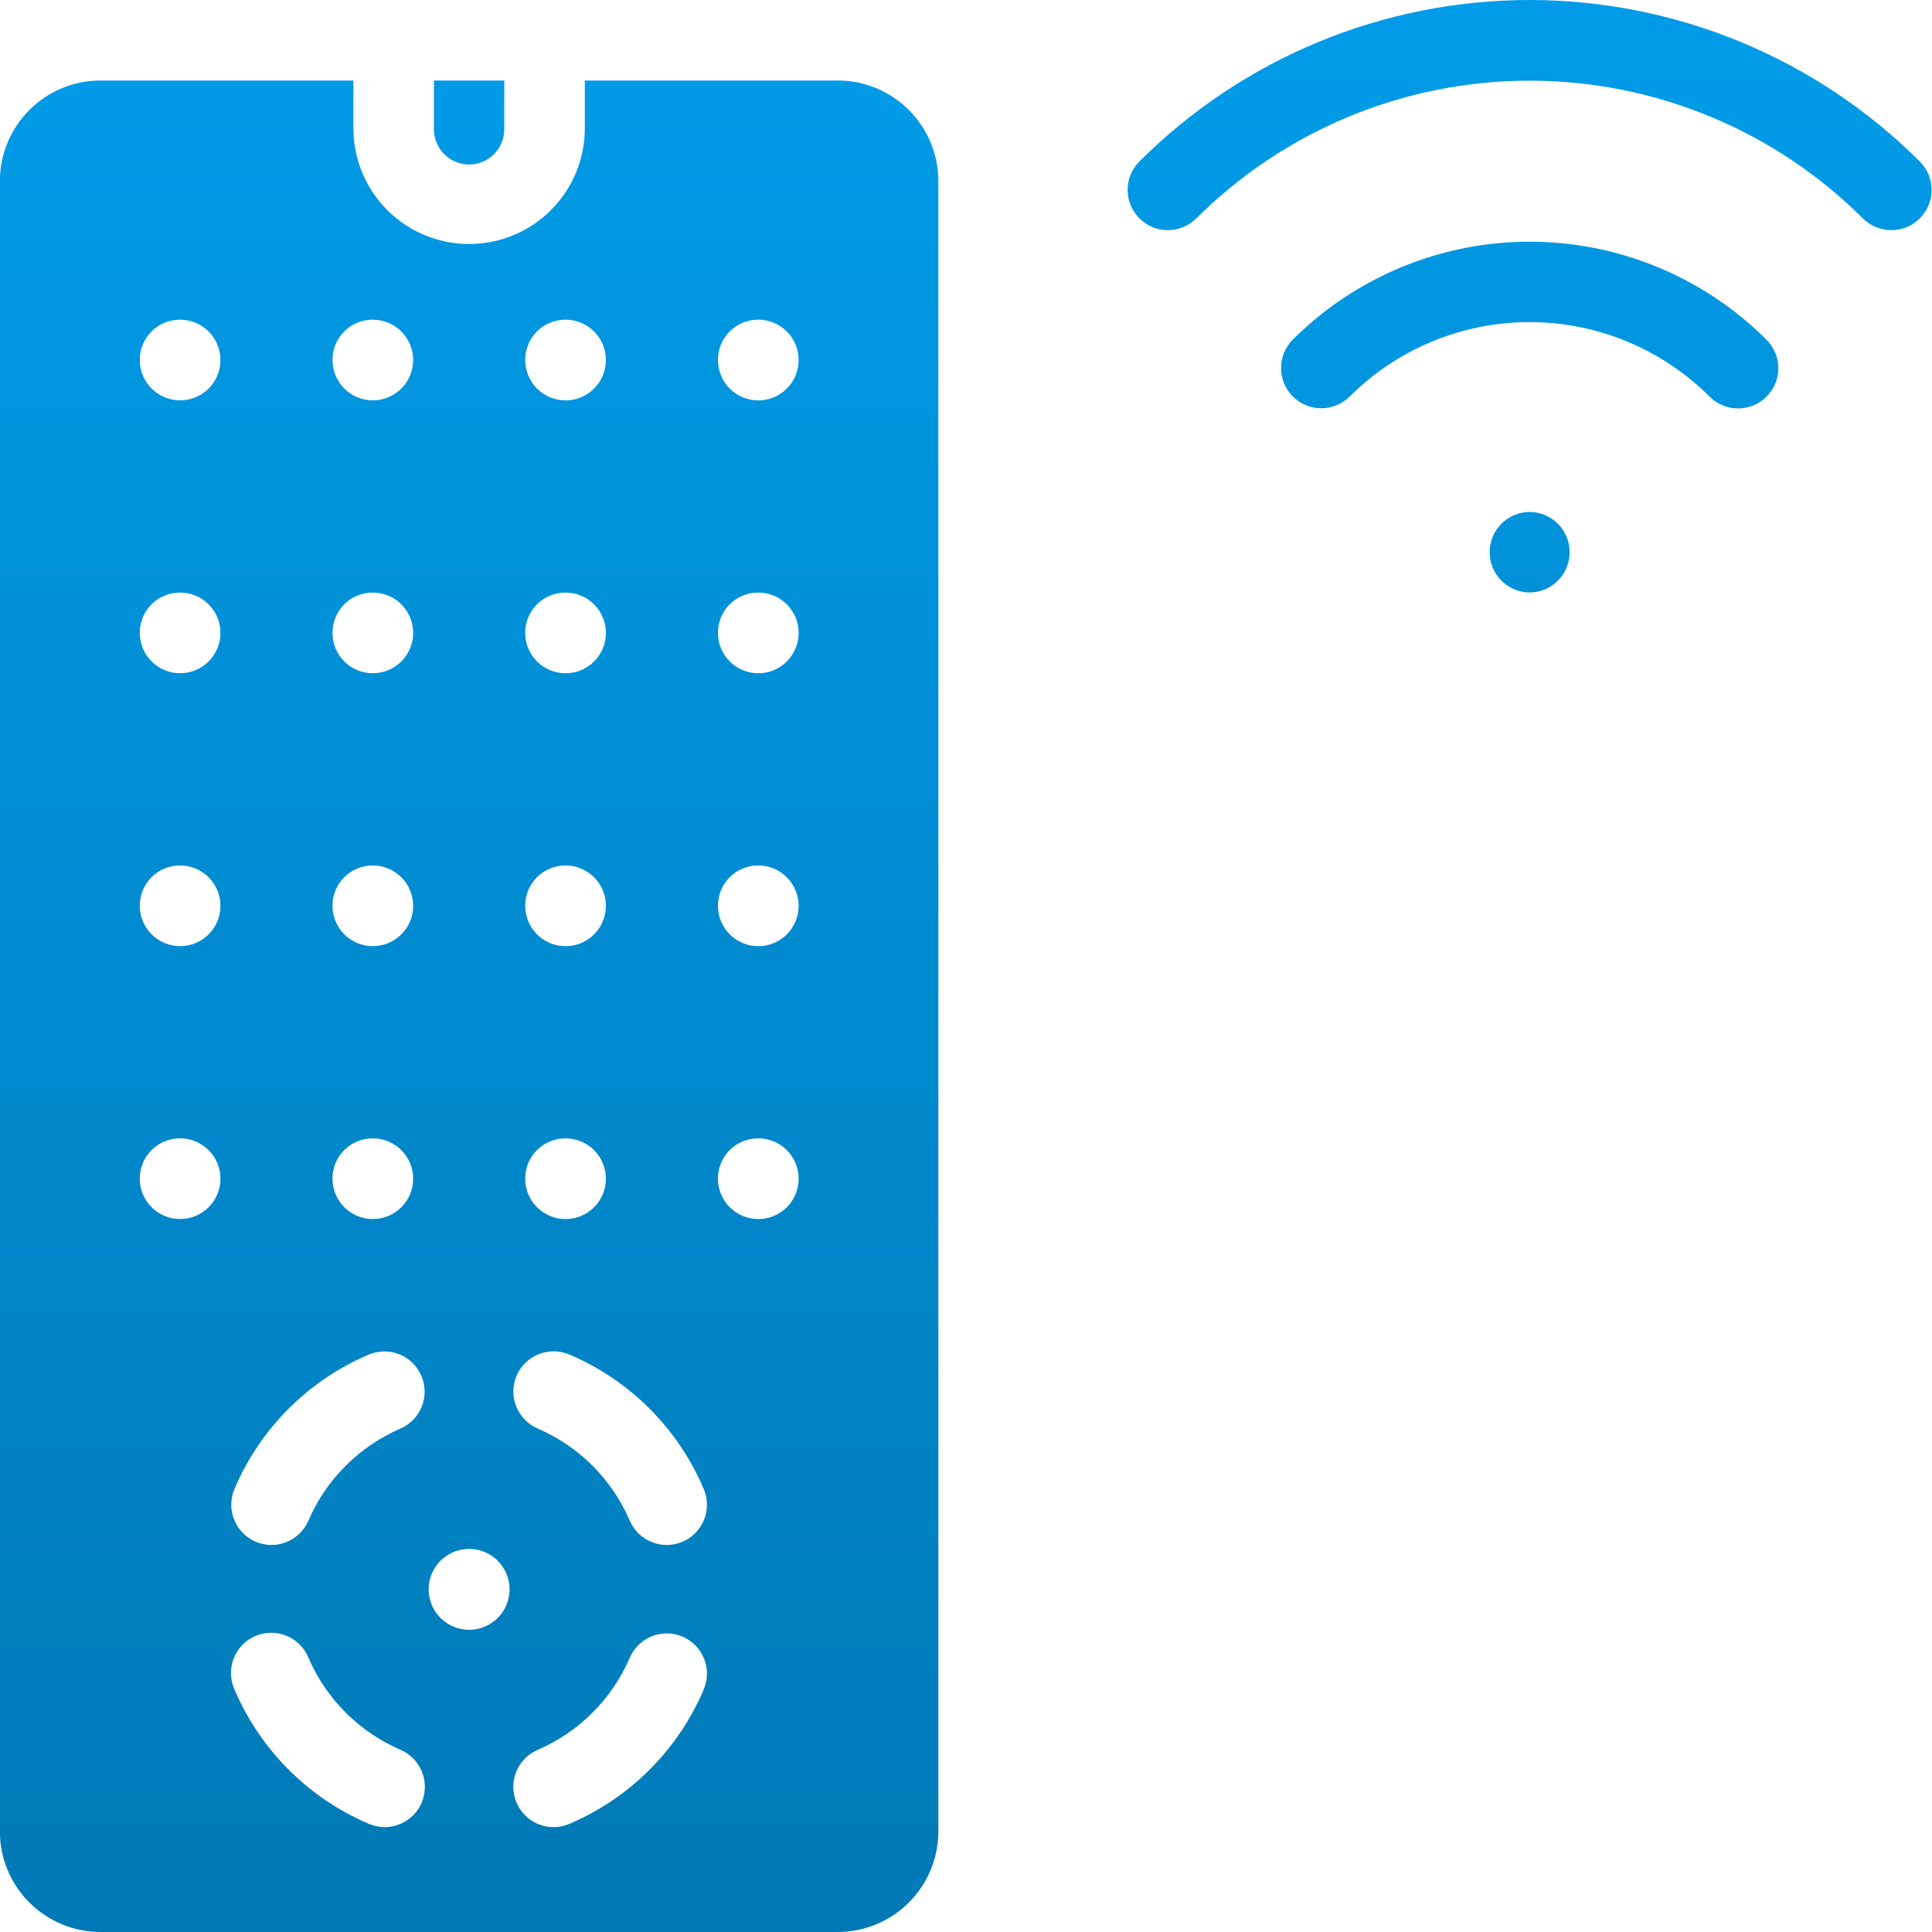 <svg xmlns="http://www.w3.org/2000/svg" xmlns:xlink="http://www.w3.org/1999/xlink" width="500" zoomAndPan="magnify" viewBox="0 0 375 375" height="500" preserveAspectRatio="xMidYMid meet" version="1.0"><defs><clipPath id="4f9763ec0d"><path d="M 296.926 115 C 297.438 114.996 297.941 114.941 298.441 114.836 C 298.941 114.734 299.426 114.582 299.895 114.383 C 300.367 114.184 300.812 113.941 301.234 113.656 C 301.656 113.371 302.047 113.047 302.406 112.684 C 302.766 112.32 303.086 111.926 303.367 111.504 C 303.648 111.078 303.887 110.629 304.082 110.156 C 304.273 109.684 304.422 109.199 304.52 108.699 C 304.621 108.199 304.668 107.691 304.668 107.184 C 304.668 106.672 304.621 106.168 304.52 105.668 C 304.422 105.168 304.273 104.68 304.082 104.211 C 303.887 103.738 303.648 103.289 303.367 102.863 C 303.086 102.438 302.766 102.043 302.406 101.684 C 302.047 101.32 301.656 100.996 301.234 100.711 C 300.812 100.422 300.367 100.18 299.895 99.984 C 299.426 99.785 298.941 99.633 298.441 99.527 C 297.941 99.426 297.438 99.371 296.926 99.367 L 296.855 99.367 C 296.344 99.371 295.84 99.43 295.34 99.535 C 294.84 99.641 294.355 99.793 293.887 99.992 C 293.418 100.195 292.973 100.438 292.551 100.727 C 292.129 101.016 291.738 101.34 291.379 101.703 C 291.023 102.07 290.703 102.465 290.422 102.891 C 290.145 103.316 289.906 103.766 289.715 104.242 C 289.523 104.715 289.379 105.199 289.281 105.703 C 289.184 106.203 289.137 106.707 289.141 107.219 C 289.145 107.73 289.195 108.234 289.297 108.734 C 289.398 109.234 289.547 109.723 289.742 110.191 C 289.941 110.664 290.18 111.109 290.465 111.535 C 290.75 111.961 291.07 112.352 291.434 112.711 C 291.793 113.074 292.188 113.395 292.609 113.68 C 293.035 113.965 293.48 114.203 293.953 114.398 C 294.426 114.598 294.91 114.746 295.41 114.844 C 295.91 114.945 296.418 114.996 296.926 115 Z M 342.855 65.918 C 343.223 66.281 343.547 66.676 343.836 67.102 C 344.125 67.527 344.367 67.98 344.566 68.453 C 344.762 68.93 344.914 69.418 345.016 69.922 C 345.117 70.426 345.168 70.934 345.168 71.449 C 345.172 71.965 345.121 72.473 345.02 72.98 C 344.922 73.484 344.773 73.973 344.578 74.449 C 344.379 74.926 344.141 75.375 343.852 75.805 C 343.566 76.23 343.242 76.629 342.879 76.992 C 342.516 77.355 342.117 77.68 341.691 77.965 C 341.262 78.25 340.812 78.492 340.336 78.688 C 339.859 78.883 339.371 79.031 338.863 79.129 C 338.359 79.227 337.852 79.277 337.336 79.277 C 336.82 79.273 336.312 79.223 335.809 79.121 C 335.305 79.02 334.812 78.867 334.34 78.668 C 333.867 78.469 333.414 78.227 332.988 77.938 C 332.562 77.652 332.168 77.324 331.805 76.957 C 330.66 75.816 329.465 74.734 328.215 73.711 C 326.961 72.684 325.664 71.723 324.32 70.828 C 322.977 69.93 321.59 69.102 320.164 68.34 C 318.738 67.578 317.277 66.891 315.785 66.273 C 314.289 65.656 312.77 65.113 311.223 64.645 C 309.676 64.176 308.109 63.781 306.523 63.469 C 304.938 63.152 303.34 62.918 301.73 62.758 C 300.121 62.602 298.512 62.52 296.895 62.52 C 295.277 62.52 293.664 62.602 292.055 62.758 C 290.445 62.918 288.848 63.152 287.266 63.469 C 285.68 63.781 284.113 64.176 282.566 64.645 C 281.02 65.113 279.496 65.656 278.004 66.273 C 276.508 66.891 275.051 67.578 273.625 68.34 C 272.195 69.102 270.812 69.93 269.465 70.828 C 268.121 71.723 266.824 72.684 265.574 73.711 C 264.324 74.734 263.125 75.816 261.98 76.957 C 261.617 77.32 261.223 77.645 260.797 77.93 C 260.371 78.215 259.922 78.453 259.449 78.648 C 258.973 78.844 258.484 78.992 257.984 79.094 C 257.48 79.191 256.973 79.242 256.461 79.242 C 255.949 79.242 255.441 79.191 254.938 79.094 C 254.434 78.992 253.945 78.844 253.473 78.648 C 253 78.453 252.551 78.211 252.125 77.93 C 251.699 77.645 251.305 77.32 250.941 76.957 C 250.578 76.594 250.254 76.203 249.969 75.777 C 249.684 75.352 249.445 74.898 249.246 74.426 C 249.051 73.953 248.902 73.465 248.801 72.965 C 248.699 72.461 248.652 71.953 248.648 71.441 C 248.648 70.93 248.699 70.422 248.797 69.918 C 248.898 69.414 249.043 68.926 249.238 68.453 C 249.434 67.98 249.676 67.527 249.961 67.102 C 250.242 66.676 250.566 66.281 250.926 65.918 C 251.68 65.168 252.453 64.434 253.242 63.723 C 254.027 63.008 254.836 62.316 255.656 61.641 C 256.48 60.969 257.32 60.312 258.176 59.68 C 259.027 59.051 259.898 58.438 260.785 57.848 C 261.668 57.258 262.566 56.691 263.48 56.145 C 264.391 55.598 265.316 55.074 266.258 54.574 C 267.195 54.074 268.145 53.598 269.105 53.141 C 270.066 52.688 271.039 52.258 272.023 51.852 C 273.004 51.445 273.996 51.062 275 50.707 C 276 50.348 277.012 50.016 278.027 49.707 C 279.047 49.398 280.07 49.117 281.102 48.859 C 282.133 48.598 283.172 48.367 284.215 48.16 C 285.258 47.953 286.305 47.77 287.355 47.617 C 288.41 47.461 289.465 47.328 290.523 47.227 C 291.582 47.121 292.641 47.043 293.703 46.992 C 294.766 46.938 295.828 46.914 296.891 46.914 C 297.953 46.914 299.016 46.938 300.078 46.992 C 301.141 47.043 302.203 47.121 303.262 47.227 C 304.32 47.328 305.375 47.461 306.426 47.617 C 307.477 47.77 308.523 47.953 309.57 48.16 C 310.613 48.367 311.648 48.598 312.68 48.859 C 313.711 49.117 314.738 49.398 315.754 49.707 C 316.773 50.016 317.781 50.348 318.785 50.707 C 319.785 51.062 320.777 51.445 321.762 51.852 C 322.742 52.258 323.715 52.688 324.676 53.141 C 325.637 53.598 326.59 54.074 327.527 54.574 C 328.465 55.074 329.391 55.598 330.305 56.145 C 331.215 56.691 332.113 57.258 333 57.848 C 333.883 58.438 334.754 59.051 335.609 59.68 C 336.465 60.312 337.301 60.969 338.125 61.641 C 338.949 62.316 339.754 63.008 340.543 63.723 C 341.332 64.434 342.102 65.168 342.855 65.918 Z M 372.68 31.395 C 371.441 30.156 370.172 28.945 368.871 27.77 C 367.57 26.59 366.242 25.445 364.887 24.332 C 363.531 23.219 362.148 22.141 360.738 21.094 C 359.332 20.051 357.898 19.039 356.438 18.066 C 354.98 17.09 353.5 16.152 351.992 15.25 C 350.488 14.348 348.965 13.484 347.418 12.656 C 345.871 11.832 344.305 11.043 342.719 10.293 C 341.133 9.543 339.527 8.832 337.906 8.16 C 336.289 7.488 334.652 6.859 333 6.266 C 331.348 5.676 329.684 5.125 328.004 4.617 C 326.324 4.109 324.637 3.641 322.934 3.215 C 321.234 2.789 319.523 2.402 317.801 2.062 C 316.082 1.719 314.352 1.418 312.617 1.16 C 310.883 0.906 309.141 0.691 307.398 0.52 C 305.652 0.348 303.902 0.215 302.148 0.129 C 300.398 0.043 298.645 0 296.891 0 C 295.137 0 293.383 0.043 291.633 0.129 C 289.879 0.215 288.129 0.348 286.387 0.52 C 284.641 0.691 282.898 0.906 281.164 1.16 C 279.43 1.418 277.699 1.719 275.98 2.062 C 274.262 2.402 272.551 2.789 270.848 3.215 C 269.145 3.641 267.457 4.109 265.777 4.617 C 264.098 5.125 262.434 5.676 260.781 6.266 C 259.129 6.859 257.496 7.488 255.875 8.16 C 254.254 8.832 252.648 9.543 251.062 10.293 C 249.48 11.043 247.914 11.832 246.363 12.656 C 244.816 13.484 243.293 14.348 241.789 15.25 C 240.285 16.152 238.801 17.09 237.344 18.066 C 235.887 19.039 234.449 20.051 233.043 21.094 C 231.633 22.141 230.25 23.219 228.895 24.332 C 227.539 25.445 226.211 26.59 224.91 27.77 C 223.613 28.945 222.34 30.156 221.102 31.395 C 220.746 31.758 220.426 32.156 220.148 32.582 C 219.867 33.008 219.633 33.457 219.441 33.93 C 219.25 34.402 219.105 34.887 219.012 35.387 C 218.914 35.887 218.867 36.395 218.871 36.902 C 218.875 37.414 218.926 37.918 219.027 38.418 C 219.129 38.914 219.277 39.402 219.473 39.871 C 219.668 40.34 219.91 40.789 220.195 41.211 C 220.477 41.637 220.801 42.027 221.16 42.387 C 221.52 42.746 221.91 43.07 222.336 43.352 C 222.758 43.637 223.207 43.875 223.676 44.074 C 224.145 44.27 224.633 44.418 225.129 44.52 C 225.629 44.621 226.133 44.672 226.645 44.676 C 227.152 44.676 227.66 44.633 228.16 44.535 C 228.66 44.438 229.145 44.293 229.617 44.102 C 230.09 43.914 230.539 43.676 230.965 43.398 C 231.391 43.117 231.789 42.801 232.152 42.445 C 233.211 41.387 234.297 40.352 235.406 39.348 C 236.52 38.344 237.652 37.367 238.812 36.414 C 239.973 35.465 241.152 34.547 242.355 33.652 C 243.559 32.762 244.785 31.902 246.031 31.07 C 247.277 30.238 248.543 29.438 249.828 28.668 C 251.113 27.898 252.418 27.16 253.738 26.453 C 255.062 25.75 256.398 25.074 257.754 24.438 C 259.109 23.797 260.48 23.191 261.863 22.617 C 263.246 22.043 264.645 21.504 266.055 21 C 267.465 20.496 268.891 20.027 270.324 19.594 C 271.758 19.16 273.199 18.762 274.652 18.395 C 276.105 18.031 277.566 17.703 279.039 17.414 C 280.508 17.121 281.984 16.863 283.465 16.645 C 284.945 16.426 286.434 16.242 287.926 16.098 C 289.414 15.949 290.91 15.84 292.406 15.766 C 293.902 15.691 295.398 15.656 296.898 15.656 C 298.395 15.656 299.895 15.691 301.391 15.766 C 302.887 15.84 304.379 15.949 305.871 16.098 C 307.363 16.242 308.848 16.426 310.328 16.645 C 311.812 16.863 313.289 17.121 314.758 17.414 C 316.227 17.703 317.688 18.031 319.141 18.395 C 320.594 18.762 322.039 19.16 323.473 19.594 C 324.906 20.027 326.328 20.496 327.738 21 C 329.148 21.504 330.547 22.043 331.934 22.617 C 333.316 23.191 334.688 23.797 336.039 24.438 C 337.395 25.074 338.734 25.75 340.055 26.453 C 341.375 27.16 342.68 27.898 343.965 28.668 C 345.25 29.438 346.516 30.238 347.762 31.07 C 349.008 31.902 350.234 32.762 351.438 33.652 C 352.641 34.547 353.824 35.465 354.984 36.414 C 356.141 37.367 357.277 38.344 358.387 39.348 C 359.496 40.352 360.582 41.387 361.645 42.445 C 362.008 42.801 362.402 43.117 362.828 43.398 C 363.254 43.68 363.703 43.914 364.176 44.105 C 364.648 44.297 365.137 44.441 365.637 44.535 C 366.137 44.633 366.641 44.68 367.152 44.676 C 367.66 44.676 368.168 44.621 368.668 44.52 C 369.164 44.418 369.652 44.27 370.121 44.074 C 370.59 43.879 371.039 43.637 371.461 43.355 C 371.887 43.07 372.277 42.746 372.637 42.387 C 372.996 42.027 373.32 41.633 373.602 41.211 C 373.887 40.785 374.125 40.34 374.32 39.867 C 374.52 39.398 374.668 38.914 374.766 38.414 C 374.867 37.914 374.918 37.41 374.922 36.898 C 374.926 36.391 374.875 35.883 374.781 35.383 C 374.684 34.883 374.539 34.398 374.348 33.926 C 374.156 33.453 373.918 33.004 373.641 32.578 C 373.359 32.152 373.039 31.758 372.684 31.395 Z M 84.223 15.625 L 84.223 25.031 C 84.219 25.48 84.258 25.93 84.344 26.371 C 84.426 26.816 84.555 27.246 84.723 27.664 C 84.895 28.082 85.102 28.48 85.352 28.859 C 85.598 29.234 85.883 29.582 86.199 29.906 C 86.516 30.227 86.863 30.512 87.238 30.766 C 87.609 31.016 88.008 31.23 88.422 31.402 C 88.84 31.578 89.27 31.707 89.711 31.797 C 90.152 31.887 90.602 31.93 91.051 31.93 C 91.504 31.93 91.949 31.887 92.395 31.797 C 92.836 31.707 93.266 31.578 93.68 31.402 C 94.098 31.23 94.492 31.016 94.867 30.766 C 95.242 30.512 95.59 30.227 95.906 29.906 C 96.223 29.582 96.504 29.234 96.754 28.859 C 97.004 28.48 97.211 28.082 97.379 27.664 C 97.551 27.246 97.676 26.816 97.762 26.371 C 97.844 25.93 97.887 25.48 97.879 25.031 L 97.879 15.625 Z M -0.027 35.156 C -0.027 34.516 0.004 33.879 0.07 33.242 C 0.133 32.605 0.227 31.973 0.352 31.348 C 0.477 30.719 0.629 30.102 0.816 29.488 C 1.004 28.875 1.219 28.273 1.461 27.684 C 1.707 27.094 1.98 26.516 2.281 25.953 C 2.582 25.387 2.91 24.84 3.266 24.309 C 3.621 23.777 4.004 23.262 4.41 22.77 C 4.812 22.273 5.242 21.801 5.695 21.348 C 6.148 20.898 6.621 20.469 7.113 20.062 C 7.609 19.656 8.121 19.277 8.652 18.922 C 9.184 18.566 9.734 18.234 10.297 17.934 C 10.859 17.633 11.438 17.359 12.027 17.113 C 12.621 16.871 13.223 16.652 13.832 16.469 C 14.445 16.281 15.062 16.125 15.691 16 C 16.32 15.875 16.949 15.781 17.586 15.719 C 18.223 15.656 18.859 15.625 19.5 15.625 L 68.598 15.625 L 68.598 25.031 C 68.602 25.762 68.641 26.496 68.715 27.223 C 68.793 27.953 68.902 28.676 69.051 29.395 C 69.195 30.113 69.379 30.82 69.594 31.523 C 69.809 32.223 70.059 32.91 70.344 33.586 C 70.625 34.262 70.941 34.922 71.289 35.566 C 71.637 36.211 72.016 36.84 72.426 37.445 C 72.836 38.055 73.273 38.641 73.738 39.207 C 74.207 39.77 74.699 40.312 75.219 40.828 C 75.738 41.344 76.281 41.836 76.852 42.301 C 77.418 42.762 78.008 43.195 78.617 43.602 C 79.227 44.008 79.855 44.383 80.504 44.727 C 81.148 45.074 81.812 45.383 82.488 45.664 C 83.168 45.945 83.855 46.188 84.559 46.402 C 85.262 46.613 85.969 46.789 86.688 46.934 C 87.406 47.074 88.133 47.184 88.863 47.254 C 89.59 47.324 90.32 47.363 91.055 47.363 C 91.789 47.363 92.52 47.324 93.25 47.254 C 93.977 47.184 94.703 47.074 95.422 46.934 C 96.141 46.789 96.852 46.613 97.551 46.402 C 98.254 46.188 98.941 45.945 99.621 45.664 C 100.297 45.383 100.961 45.074 101.605 44.727 C 102.254 44.383 102.883 44.008 103.492 43.602 C 104.102 43.195 104.691 42.762 105.262 42.301 C 105.828 41.836 106.371 41.344 106.891 40.828 C 107.41 40.312 107.902 39.77 108.371 39.207 C 108.836 38.641 109.277 38.055 109.684 37.445 C 110.094 36.84 110.473 36.211 110.82 35.566 C 111.168 34.922 111.484 34.262 111.77 33.586 C 112.051 32.91 112.301 32.223 112.516 31.523 C 112.734 30.82 112.914 30.113 113.062 29.395 C 113.207 28.676 113.32 27.953 113.395 27.223 C 113.469 26.496 113.512 25.762 113.516 25.031 L 113.516 15.625 L 162.609 15.625 C 163.25 15.625 163.887 15.656 164.523 15.719 C 165.16 15.785 165.789 15.879 166.418 16.004 C 167.043 16.129 167.664 16.285 168.277 16.473 C 168.887 16.656 169.488 16.871 170.078 17.117 C 170.668 17.363 171.246 17.637 171.809 17.938 C 172.375 18.238 172.922 18.57 173.453 18.926 C 173.984 19.281 174.496 19.66 174.992 20.066 C 175.484 20.473 175.957 20.902 176.41 21.352 C 176.863 21.805 177.293 22.277 177.699 22.773 C 178.102 23.266 178.484 23.781 178.84 24.312 C 179.195 24.844 179.523 25.391 179.824 25.953 C 180.125 26.52 180.398 27.094 180.645 27.688 C 180.891 28.277 181.105 28.879 181.289 29.488 C 181.477 30.102 181.633 30.723 181.758 31.348 C 181.883 31.977 181.977 32.605 182.039 33.242 C 182.105 33.879 182.137 34.516 182.137 35.156 L 182.137 355.473 C 182.137 356.109 182.105 356.75 182.039 357.383 C 181.977 358.02 181.883 358.652 181.758 359.281 C 181.633 359.906 181.477 360.527 181.289 361.137 C 181.105 361.75 180.891 362.352 180.645 362.941 C 180.398 363.531 180.125 364.109 179.824 364.672 C 179.523 365.234 179.195 365.785 178.84 366.316 C 178.484 366.848 178.102 367.359 177.695 367.855 C 177.293 368.348 176.863 368.82 176.41 369.273 C 175.957 369.727 175.484 370.152 174.992 370.559 C 174.496 370.965 173.984 371.348 173.453 371.703 C 172.922 372.059 172.375 372.387 171.809 372.688 C 171.246 372.988 170.668 373.262 170.078 373.508 C 169.488 373.754 168.887 373.969 168.273 374.152 C 167.664 374.34 167.043 374.496 166.418 374.621 C 165.789 374.746 165.16 374.84 164.523 374.902 C 163.887 374.969 163.25 375 162.609 375 L 19.5 375 C 18.859 375 18.223 374.969 17.586 374.906 C 16.949 374.84 16.32 374.746 15.691 374.621 C 15.066 374.496 14.445 374.344 13.832 374.156 C 13.223 373.969 12.621 373.754 12.031 373.508 C 11.438 373.266 10.863 372.992 10.297 372.691 C 9.734 372.387 9.188 372.059 8.656 371.703 C 8.125 371.348 7.609 370.969 7.117 370.562 C 6.621 370.156 6.148 369.727 5.695 369.277 C 5.246 368.824 4.816 368.352 4.41 367.855 C 4.004 367.363 3.625 366.848 3.27 366.316 C 2.914 365.785 2.586 365.238 2.281 364.676 C 1.98 364.109 1.707 363.531 1.465 362.941 C 1.219 362.352 1.004 361.75 0.816 361.137 C 0.633 360.527 0.477 359.906 0.352 359.281 C 0.227 358.652 0.133 358.02 0.07 357.387 C 0.004 356.75 -0.027 356.109 -0.027 355.473 Z M 27.129 69.867 C 27.129 70.379 27.18 70.891 27.277 71.395 C 27.375 71.898 27.523 72.387 27.719 72.863 C 27.918 73.34 28.156 73.789 28.441 74.219 C 28.727 74.645 29.051 75.043 29.414 75.406 C 29.777 75.77 30.172 76.094 30.598 76.383 C 31.023 76.668 31.473 76.91 31.949 77.109 C 32.422 77.305 32.914 77.453 33.418 77.555 C 33.922 77.656 34.43 77.707 34.945 77.711 C 35.457 77.711 35.969 77.66 36.473 77.562 C 36.977 77.465 37.465 77.316 37.941 77.121 C 38.414 76.926 38.867 76.684 39.297 76.398 C 39.723 76.117 40.121 75.793 40.484 75.43 C 40.848 75.066 41.176 74.672 41.461 74.246 C 41.746 73.82 41.988 73.367 42.188 72.895 C 42.387 72.418 42.535 71.93 42.637 71.426 C 42.738 70.922 42.789 70.414 42.789 69.898 C 42.793 69.387 42.742 68.875 42.645 68.371 C 42.543 67.867 42.398 67.379 42.203 66.902 C 42.008 66.426 41.766 65.977 41.48 65.547 C 41.199 65.117 40.875 64.723 40.512 64.359 C 40.148 63.992 39.754 63.668 39.328 63.383 C 38.902 63.094 38.449 62.852 37.977 62.652 C 37.504 62.457 37.012 62.305 36.508 62.203 C 36.004 62.102 35.496 62.051 34.984 62.051 L 34.906 62.051 C 34.391 62.051 33.887 62.102 33.383 62.203 C 32.883 62.301 32.395 62.449 31.922 62.648 C 31.449 62.844 31 63.086 30.574 63.371 C 30.148 63.656 29.758 63.98 29.395 64.344 C 29.035 64.707 28.711 65.102 28.43 65.527 C 28.145 65.957 27.906 66.406 27.711 66.879 C 27.52 67.355 27.371 67.84 27.273 68.344 C 27.176 68.848 27.129 69.355 27.129 69.867 Z M 64.535 69.867 C 64.535 70.379 64.582 70.891 64.684 71.395 C 64.781 71.898 64.93 72.387 65.125 72.863 C 65.32 73.34 65.562 73.789 65.848 74.219 C 66.133 74.645 66.457 75.043 66.816 75.406 C 67.18 75.77 67.574 76.094 68.004 76.383 C 68.43 76.668 68.879 76.91 69.355 77.109 C 69.828 77.305 70.316 77.453 70.82 77.555 C 71.324 77.656 71.836 77.707 72.348 77.711 C 72.863 77.711 73.371 77.66 73.875 77.562 C 74.379 77.465 74.871 77.316 75.348 77.121 C 75.82 76.926 76.273 76.684 76.699 76.398 C 77.129 76.117 77.523 75.793 77.891 75.43 C 78.254 75.066 78.578 74.672 78.867 74.246 C 79.152 73.82 79.395 73.367 79.594 72.895 C 79.789 72.418 79.941 71.93 80.043 71.426 C 80.145 70.922 80.195 70.414 80.195 69.898 C 80.195 69.387 80.148 68.875 80.051 68.371 C 79.949 67.867 79.805 67.379 79.609 66.902 C 79.414 66.426 79.172 65.977 78.887 65.547 C 78.605 65.117 78.281 64.723 77.918 64.359 C 77.555 63.992 77.16 63.668 76.734 63.383 C 76.309 63.094 75.855 62.852 75.383 62.652 C 74.91 62.457 74.418 62.305 73.914 62.203 C 73.41 62.102 72.902 62.051 72.391 62.051 L 72.305 62.051 C 71.793 62.051 71.285 62.102 70.785 62.203 C 70.281 62.305 69.797 62.453 69.324 62.648 C 68.852 62.848 68.402 63.09 67.977 63.375 C 67.551 63.66 67.16 63.984 66.801 64.348 C 66.438 64.711 66.117 65.105 65.832 65.531 C 65.551 65.957 65.312 66.406 65.117 66.883 C 64.922 67.355 64.777 67.844 64.68 68.344 C 64.582 68.848 64.531 69.355 64.535 69.867 Z M 101.941 69.867 C 101.941 70.379 101.988 70.891 102.09 71.395 C 102.188 71.898 102.336 72.391 102.531 72.867 C 102.727 73.34 102.969 73.793 103.25 74.223 C 103.535 74.648 103.859 75.047 104.223 75.41 C 104.586 75.773 104.98 76.102 105.41 76.387 C 105.836 76.672 106.285 76.914 106.762 77.113 C 107.234 77.312 107.727 77.461 108.23 77.562 C 108.734 77.664 109.242 77.715 109.758 77.715 C 110.273 77.719 110.781 77.668 111.285 77.57 C 111.789 77.469 112.281 77.32 112.758 77.125 C 113.23 76.93 113.684 76.691 114.113 76.406 C 114.539 76.121 114.938 75.797 115.301 75.434 C 115.664 75.07 115.992 74.676 116.277 74.246 C 116.566 73.82 116.809 73.371 117.004 72.895 C 117.203 72.422 117.352 71.93 117.453 71.426 C 117.555 70.922 117.605 70.414 117.605 69.898 C 117.609 69.383 117.559 68.875 117.461 68.371 C 117.359 67.867 117.215 67.375 117.016 66.898 C 116.82 66.426 116.582 65.973 116.297 65.543 C 116.012 65.117 115.688 64.719 115.324 64.355 C 114.961 63.992 114.566 63.664 114.141 63.379 C 113.711 63.09 113.262 62.848 112.785 62.652 C 112.312 62.453 111.82 62.305 111.316 62.203 C 110.812 62.102 110.305 62.051 109.789 62.051 L 109.727 62.051 C 109.215 62.051 108.707 62.102 108.203 62.199 C 107.703 62.301 107.215 62.449 106.742 62.645 C 106.266 62.844 105.816 63.082 105.391 63.367 C 104.965 63.652 104.574 63.977 104.211 64.34 C 103.848 64.703 103.527 65.098 103.242 65.527 C 102.961 65.953 102.719 66.402 102.527 66.879 C 102.332 67.352 102.184 67.84 102.086 68.344 C 101.988 68.848 101.941 69.355 101.941 69.867 Z M 139.352 69.867 C 139.352 70.379 139.398 70.891 139.5 71.395 C 139.598 71.898 139.746 72.391 139.941 72.863 C 140.137 73.34 140.379 73.793 140.664 74.219 C 140.945 74.648 141.27 75.047 141.633 75.41 C 141.996 75.773 142.391 76.098 142.82 76.387 C 143.246 76.672 143.695 76.914 144.172 77.113 C 144.645 77.312 145.137 77.461 145.641 77.562 C 146.145 77.664 146.652 77.715 147.168 77.715 C 147.68 77.719 148.191 77.668 148.695 77.57 C 149.199 77.469 149.691 77.32 150.164 77.125 C 150.641 76.93 151.094 76.691 151.52 76.406 C 151.949 76.121 152.348 75.797 152.711 75.434 C 153.074 75.07 153.402 74.676 153.688 74.25 C 153.973 73.824 154.215 73.371 154.414 72.898 C 154.613 72.422 154.762 71.934 154.863 71.43 C 154.965 70.926 155.016 70.414 155.02 69.902 C 155.02 69.387 154.969 68.879 154.871 68.375 C 154.773 67.867 154.625 67.379 154.43 66.902 C 154.234 66.426 153.992 65.977 153.707 65.547 C 153.426 65.117 153.102 64.723 152.738 64.359 C 152.375 63.992 151.98 63.668 151.555 63.379 C 151.125 63.094 150.676 62.852 150.199 62.652 C 149.727 62.457 149.238 62.305 148.734 62.203 C 148.23 62.102 147.719 62.051 147.207 62.051 L 147.121 62.051 C 146.609 62.051 146.102 62.102 145.602 62.203 C 145.098 62.305 144.613 62.453 144.141 62.648 C 143.668 62.848 143.219 63.09 142.793 63.375 C 142.371 63.66 141.977 63.984 141.617 64.348 C 141.254 64.711 140.934 65.105 140.648 65.531 C 140.367 65.957 140.129 66.406 139.934 66.883 C 139.738 67.355 139.594 67.844 139.496 68.344 C 139.398 68.848 139.348 69.355 139.352 69.867 Z M 27.129 122.832 C 27.129 123.348 27.18 123.855 27.277 124.359 C 27.375 124.863 27.523 125.355 27.719 125.828 C 27.918 126.305 28.156 126.758 28.441 127.184 C 28.727 127.613 29.051 128.008 29.414 128.371 C 29.777 128.738 30.172 129.062 30.598 129.348 C 31.023 129.637 31.473 129.875 31.949 130.074 C 32.422 130.273 32.914 130.422 33.418 130.523 C 33.922 130.625 34.43 130.676 34.945 130.676 C 35.457 130.676 35.969 130.629 36.473 130.527 C 36.977 130.43 37.465 130.281 37.941 130.086 C 38.414 129.891 38.867 129.652 39.297 129.367 C 39.723 129.082 40.121 128.758 40.484 128.395 C 40.848 128.031 41.176 127.637 41.461 127.211 C 41.746 126.785 41.988 126.336 42.188 125.859 C 42.387 125.387 42.535 124.895 42.637 124.391 C 42.738 123.887 42.789 123.379 42.789 122.867 C 42.793 122.352 42.742 121.844 42.645 121.34 C 42.543 120.832 42.398 120.344 42.203 119.867 C 42.008 119.395 41.766 118.941 41.48 118.512 C 41.199 118.086 40.875 117.688 40.512 117.324 C 40.148 116.961 39.754 116.633 39.328 116.348 C 38.902 116.062 38.449 115.816 37.977 115.621 C 37.504 115.422 37.012 115.273 36.508 115.172 C 36.004 115.07 35.496 115.016 34.984 115.016 L 34.906 115.016 C 34.391 115.016 33.887 115.066 33.383 115.168 C 32.883 115.27 32.395 115.418 31.922 115.617 C 31.449 115.812 31 116.055 30.574 116.34 C 30.148 116.625 29.758 116.949 29.395 117.312 C 29.035 117.676 28.711 118.07 28.43 118.496 C 28.145 118.922 27.906 119.375 27.715 119.848 C 27.52 120.32 27.371 120.809 27.273 121.312 C 27.176 121.812 27.129 122.32 27.129 122.832 Z M 64.535 122.832 C 64.535 123.348 64.582 123.855 64.684 124.359 C 64.781 124.863 64.93 125.355 65.125 125.828 C 65.32 126.305 65.562 126.758 65.848 127.184 C 66.133 127.613 66.457 128.008 66.816 128.371 C 67.18 128.738 67.574 129.062 68.004 129.348 C 68.43 129.633 68.879 129.875 69.355 130.074 C 69.828 130.273 70.316 130.422 70.82 130.523 C 71.324 130.625 71.836 130.676 72.348 130.676 C 72.863 130.676 73.371 130.629 73.875 130.531 C 74.379 130.43 74.871 130.281 75.348 130.086 C 75.82 129.891 76.273 129.652 76.699 129.367 C 77.129 129.082 77.523 128.758 77.891 128.395 C 78.254 128.035 78.578 127.641 78.867 127.211 C 79.152 126.785 79.395 126.336 79.594 125.859 C 79.789 125.387 79.941 124.898 80.043 124.395 C 80.145 123.891 80.195 123.379 80.195 122.867 C 80.195 122.352 80.148 121.844 80.051 121.34 C 79.949 120.836 79.805 120.344 79.609 119.867 C 79.414 119.395 79.172 118.941 78.887 118.512 C 78.605 118.086 78.281 117.688 77.918 117.324 C 77.555 116.961 77.16 116.633 76.734 116.348 C 76.309 116.062 75.855 115.82 75.383 115.621 C 74.91 115.422 74.418 115.273 73.914 115.172 C 73.41 115.07 72.902 115.016 72.391 115.016 L 72.305 115.016 C 71.793 115.016 71.285 115.07 70.785 115.168 C 70.281 115.27 69.797 115.422 69.324 115.617 C 68.852 115.816 68.402 116.055 67.977 116.34 C 67.555 116.629 67.16 116.953 66.801 117.316 C 66.438 117.676 66.117 118.07 65.836 118.5 C 65.551 118.926 65.312 119.375 65.117 119.848 C 64.926 120.32 64.777 120.809 64.68 121.312 C 64.582 121.812 64.535 122.32 64.535 122.832 Z M 101.941 122.832 C 101.941 123.348 101.988 123.855 102.09 124.363 C 102.188 124.867 102.336 125.355 102.531 125.832 C 102.727 126.309 102.969 126.758 103.25 127.188 C 103.535 127.617 103.859 128.012 104.223 128.375 C 104.586 128.742 104.98 129.066 105.41 129.352 C 105.836 129.641 106.285 129.883 106.762 130.078 C 107.234 130.277 107.727 130.426 108.23 130.527 C 108.734 130.629 109.242 130.68 109.758 130.684 C 110.273 130.684 110.781 130.633 111.285 130.535 C 111.789 130.438 112.281 130.289 112.758 130.094 C 113.23 129.895 113.684 129.656 114.113 129.371 C 114.539 129.086 114.938 128.762 115.301 128.398 C 115.664 128.035 115.992 127.641 116.277 127.215 C 116.566 126.789 116.809 126.336 117.004 125.863 C 117.203 125.387 117.352 124.898 117.453 124.395 C 117.555 123.891 117.605 123.379 117.605 122.863 C 117.609 122.352 117.559 121.84 117.461 121.336 C 117.359 120.832 117.215 120.344 117.016 119.867 C 116.82 119.391 116.582 118.938 116.297 118.512 C 116.012 118.082 115.688 117.688 115.324 117.32 C 114.961 116.957 114.566 116.633 114.141 116.344 C 113.711 116.059 113.262 115.816 112.785 115.617 C 112.312 115.422 111.82 115.27 111.316 115.168 C 110.812 115.066 110.305 115.016 109.789 115.016 L 109.727 115.016 C 109.215 115.016 108.707 115.066 108.203 115.168 C 107.703 115.266 107.215 115.418 106.742 115.613 C 106.27 115.809 105.82 116.051 105.395 116.336 C 104.969 116.621 104.574 116.945 104.211 117.309 C 103.852 117.672 103.527 118.066 103.246 118.492 C 102.961 118.922 102.723 119.371 102.527 119.844 C 102.332 120.32 102.184 120.809 102.086 121.309 C 101.988 121.812 101.941 122.32 101.941 122.832 Z M 139.352 122.832 C 139.352 123.348 139.398 123.855 139.5 124.359 C 139.598 124.867 139.746 125.355 139.941 125.832 C 140.137 126.309 140.379 126.758 140.664 127.188 C 140.945 127.617 141.27 128.012 141.633 128.375 C 141.996 128.742 142.391 129.066 142.82 129.352 C 143.246 129.641 143.695 129.883 144.172 130.078 C 144.645 130.277 145.137 130.426 145.641 130.527 C 146.145 130.629 146.652 130.68 147.168 130.684 C 147.68 130.684 148.191 130.633 148.695 130.535 C 149.199 130.438 149.691 130.289 150.164 130.094 C 150.641 129.898 151.094 129.656 151.52 129.371 C 151.949 129.086 152.348 128.766 152.711 128.402 C 153.074 128.039 153.402 127.645 153.688 127.215 C 153.973 126.789 154.215 126.34 154.414 125.863 C 154.613 125.391 154.762 124.898 154.863 124.395 C 154.965 123.891 155.016 123.383 155.02 122.867 C 155.02 122.355 154.969 121.844 154.871 121.34 C 154.773 120.836 154.625 120.344 154.43 119.871 C 154.234 119.395 153.992 118.941 153.707 118.512 C 153.426 118.086 153.102 117.688 152.738 117.324 C 152.375 116.961 151.98 116.633 151.555 116.348 C 151.125 116.059 150.676 115.816 150.199 115.621 C 149.727 115.422 149.238 115.273 148.734 115.172 C 148.23 115.07 147.719 115.016 147.207 115.016 L 147.121 115.016 C 146.609 115.016 146.102 115.066 145.602 115.168 C 145.098 115.27 144.613 115.418 144.141 115.617 C 143.668 115.812 143.219 116.055 142.793 116.34 C 142.371 116.625 141.977 116.949 141.617 117.312 C 141.254 117.676 140.934 118.07 140.648 118.496 C 140.367 118.926 140.129 119.375 139.934 119.848 C 139.738 120.32 139.594 120.809 139.496 121.312 C 139.398 121.812 139.348 122.32 139.352 122.832 Z M 27.129 175.805 C 27.129 176.32 27.18 176.828 27.277 177.332 C 27.375 177.836 27.523 178.328 27.719 178.801 C 27.918 179.277 28.156 179.727 28.441 180.156 C 28.727 180.586 29.051 180.98 29.414 181.344 C 29.777 181.707 30.172 182.035 30.598 182.32 C 31.023 182.605 31.473 182.848 31.949 183.047 C 32.422 183.242 32.914 183.395 33.418 183.496 C 33.922 183.598 34.43 183.648 34.945 183.648 C 35.457 183.648 35.969 183.602 36.473 183.5 C 36.977 183.402 37.465 183.254 37.941 183.059 C 38.414 182.863 38.867 182.621 39.297 182.34 C 39.723 182.055 40.121 181.73 40.484 181.367 C 40.848 181.004 41.176 180.609 41.461 180.184 C 41.746 179.758 41.988 179.305 42.188 178.832 C 42.387 178.355 42.535 177.867 42.637 177.363 C 42.738 176.859 42.789 176.352 42.789 175.836 C 42.793 175.324 42.742 174.812 42.645 174.309 C 42.543 173.805 42.398 173.316 42.203 172.84 C 42.008 172.363 41.766 171.914 41.48 171.484 C 41.199 171.059 40.875 170.66 40.512 170.297 C 40.148 169.93 39.754 169.605 39.328 169.32 C 38.902 169.031 38.449 168.789 37.977 168.594 C 37.504 168.395 37.012 168.242 36.508 168.141 C 36.004 168.039 35.496 167.988 34.984 167.988 L 34.906 167.988 C 34.391 167.988 33.887 168.039 33.383 168.141 C 32.883 168.242 32.395 168.391 31.922 168.586 C 31.449 168.781 31 169.023 30.574 169.309 C 30.148 169.594 29.758 169.918 29.395 170.281 C 29.035 170.645 28.711 171.039 28.43 171.469 C 28.145 171.895 27.906 172.344 27.711 172.816 C 27.52 173.293 27.371 173.781 27.273 174.281 C 27.176 174.785 27.129 175.293 27.129 175.805 Z M 64.535 175.805 C 64.535 176.32 64.582 176.828 64.684 177.332 C 64.781 177.836 64.93 178.328 65.125 178.801 C 65.32 179.277 65.562 179.727 65.848 180.156 C 66.133 180.586 66.457 180.98 66.816 181.344 C 67.18 181.707 67.574 182.035 68.004 182.32 C 68.43 182.605 68.879 182.848 69.355 183.047 C 69.828 183.242 70.316 183.395 70.82 183.496 C 71.324 183.598 71.836 183.648 72.348 183.648 C 72.863 183.648 73.371 183.602 73.875 183.5 C 74.379 183.402 74.871 183.254 75.348 183.059 C 75.82 182.863 76.273 182.621 76.699 182.34 C 77.129 182.055 77.523 181.73 77.891 181.367 C 78.254 181.004 78.578 180.609 78.867 180.184 C 79.152 179.758 79.395 179.305 79.594 178.832 C 79.789 178.359 79.941 177.867 80.043 177.363 C 80.145 176.859 80.195 176.352 80.195 175.836 C 80.195 175.324 80.148 174.816 80.051 174.309 C 79.949 173.805 79.805 173.316 79.609 172.84 C 79.414 172.363 79.172 171.914 78.887 171.484 C 78.605 171.059 78.281 170.66 77.918 170.297 C 77.555 169.934 77.16 169.605 76.734 169.32 C 76.309 169.031 75.855 168.789 75.383 168.594 C 74.91 168.395 74.418 168.246 73.914 168.141 C 73.41 168.039 72.902 167.988 72.391 167.988 L 72.305 167.988 C 71.793 167.988 71.285 168.039 70.785 168.141 C 70.281 168.242 69.797 168.391 69.324 168.59 C 68.852 168.785 68.402 169.027 67.977 169.312 C 67.555 169.598 67.16 169.922 66.801 170.285 C 66.438 170.648 66.117 171.043 65.832 171.469 C 65.551 171.895 65.312 172.348 65.117 172.82 C 64.922 173.293 64.777 173.781 64.68 174.285 C 64.582 174.785 64.535 175.293 64.535 175.805 Z M 101.941 175.805 C 101.941 176.32 101.988 176.828 102.09 177.332 C 102.188 177.836 102.336 178.328 102.531 178.805 C 102.727 179.277 102.969 179.73 103.25 180.16 C 103.535 180.586 103.859 180.984 104.223 181.348 C 104.586 181.711 104.98 182.039 105.41 182.324 C 105.836 182.613 106.285 182.855 106.762 183.051 C 107.234 183.25 107.727 183.398 108.23 183.5 C 108.734 183.602 109.242 183.652 109.758 183.652 C 110.273 183.656 110.781 183.605 111.285 183.508 C 111.789 183.406 112.281 183.258 112.758 183.062 C 113.23 182.867 113.684 182.629 114.113 182.344 C 114.539 182.059 114.938 181.734 115.301 181.371 C 115.664 181.008 115.992 180.613 116.277 180.188 C 116.566 179.758 116.809 179.309 117.004 178.832 C 117.203 178.359 117.352 177.867 117.453 177.363 C 117.555 176.859 117.605 176.352 117.605 175.836 C 117.609 175.324 117.559 174.812 117.461 174.309 C 117.359 173.805 117.215 173.312 117.016 172.84 C 116.82 172.363 116.582 171.91 116.297 171.48 C 116.012 171.055 115.688 170.656 115.324 170.293 C 114.961 169.93 114.566 169.602 114.141 169.316 C 113.711 169.031 113.262 168.789 112.785 168.59 C 112.312 168.391 111.82 168.242 111.316 168.141 C 110.812 168.039 110.305 167.988 109.789 167.988 L 109.727 167.988 C 109.215 167.988 108.707 168.039 108.203 168.137 C 107.703 168.238 107.215 168.387 106.742 168.582 C 106.266 168.781 105.816 169.02 105.391 169.309 C 104.965 169.594 104.574 169.918 104.211 170.281 C 103.848 170.645 103.527 171.039 103.242 171.465 C 102.961 171.891 102.719 172.344 102.527 172.816 C 102.332 173.289 102.184 173.777 102.086 174.281 C 101.988 174.785 101.941 175.293 101.941 175.805 Z M 139.352 175.805 C 139.352 176.32 139.398 176.828 139.5 177.332 C 139.598 177.836 139.746 178.328 139.941 178.805 C 140.137 179.277 140.379 179.73 140.664 180.16 C 140.945 180.586 141.27 180.984 141.633 181.348 C 141.996 181.711 142.391 182.039 142.82 182.324 C 143.246 182.609 143.695 182.852 144.172 183.051 C 144.645 183.25 145.137 183.398 145.641 183.5 C 146.145 183.602 146.652 183.652 147.168 183.652 C 147.68 183.656 148.191 183.605 148.695 183.508 C 149.199 183.406 149.691 183.262 150.164 183.066 C 150.641 182.867 151.094 182.629 151.52 182.344 C 151.949 182.059 152.348 181.734 152.711 181.371 C 153.074 181.012 153.402 180.613 153.688 180.188 C 153.973 179.762 154.215 179.309 154.414 178.836 C 154.613 178.359 154.762 177.871 154.863 177.367 C 154.965 176.863 155.016 176.355 155.02 175.84 C 155.02 175.324 154.969 174.816 154.871 174.312 C 154.773 173.809 154.625 173.316 154.43 172.84 C 154.234 172.367 153.992 171.914 153.707 171.484 C 153.426 171.059 153.102 170.66 152.738 170.297 C 152.375 169.93 151.98 169.605 151.555 169.32 C 151.125 169.031 150.676 168.789 150.199 168.59 C 149.727 168.395 149.238 168.242 148.734 168.141 C 148.23 168.039 147.719 167.988 147.207 167.988 L 147.121 167.988 C 146.609 167.988 146.102 168.039 145.602 168.141 C 145.098 168.242 144.613 168.391 144.141 168.59 C 143.668 168.785 143.219 169.027 142.793 169.312 C 142.371 169.598 141.977 169.922 141.617 170.285 C 141.254 170.648 140.934 171.043 140.648 171.469 C 140.367 171.895 140.129 172.348 139.934 172.82 C 139.738 173.293 139.594 173.781 139.496 174.285 C 139.398 174.785 139.348 175.293 139.352 175.805 Z M 27.129 228.77 C 27.129 229.285 27.18 229.793 27.277 230.297 C 27.375 230.805 27.523 231.293 27.719 231.77 C 27.918 232.242 28.156 232.695 28.441 233.121 C 28.727 233.551 29.051 233.945 29.414 234.312 C 29.777 234.676 30.172 235 30.598 235.285 C 31.023 235.574 31.473 235.816 31.949 236.012 C 32.422 236.211 32.914 236.359 33.418 236.461 C 33.922 236.562 34.43 236.613 34.945 236.613 C 35.457 236.617 35.969 236.566 36.473 236.469 C 36.977 236.367 37.465 236.223 37.941 236.023 C 38.414 235.828 38.867 235.59 39.297 235.305 C 39.723 235.02 40.121 234.695 40.484 234.332 C 40.848 233.973 41.176 233.578 41.461 233.148 C 41.746 232.723 41.988 232.273 42.188 231.797 C 42.387 231.324 42.535 230.836 42.637 230.332 C 42.738 229.828 42.789 229.316 42.789 228.805 C 42.793 228.289 42.742 227.781 42.645 227.277 C 42.543 226.773 42.398 226.281 42.203 225.805 C 42.008 225.332 41.766 224.879 41.48 224.453 C 41.199 224.023 40.875 223.625 40.512 223.262 C 40.148 222.898 39.754 222.574 39.328 222.285 C 38.902 222 38.449 221.758 37.977 221.559 C 37.504 221.359 37.012 221.211 36.508 221.109 C 36.004 221.008 35.496 220.957 34.984 220.953 L 34.906 220.953 C 34.391 220.953 33.887 221.004 33.383 221.105 C 32.883 221.207 32.395 221.355 31.922 221.551 C 31.449 221.75 31 221.992 30.574 222.277 C 30.148 222.562 29.758 222.887 29.395 223.25 C 29.035 223.613 28.711 224.008 28.43 224.434 C 28.145 224.859 27.906 225.312 27.711 225.785 C 27.52 226.258 27.371 226.746 27.273 227.25 C 27.176 227.75 27.129 228.258 27.129 228.77 Z M 64.535 228.77 C 64.535 229.285 64.582 229.793 64.684 230.297 C 64.781 230.805 64.93 231.293 65.125 231.77 C 65.32 232.242 65.562 232.695 65.848 233.121 C 66.133 233.551 66.457 233.945 66.816 234.312 C 67.18 234.676 67.574 235 68.004 235.285 C 68.43 235.574 68.879 235.816 69.355 236.012 C 69.828 236.211 70.316 236.359 70.82 236.461 C 71.324 236.562 71.836 236.613 72.348 236.613 C 72.863 236.617 73.371 236.566 73.875 236.469 C 74.379 236.367 74.871 236.223 75.348 236.023 C 75.82 235.828 76.273 235.59 76.699 235.305 C 77.129 235.02 77.523 234.695 77.891 234.336 C 78.254 233.973 78.578 233.578 78.867 233.148 C 79.152 232.723 79.395 232.273 79.594 231.797 C 79.789 231.324 79.941 230.836 80.043 230.332 C 80.145 229.828 80.195 229.32 80.195 228.805 C 80.195 228.289 80.148 227.781 80.051 227.277 C 79.949 226.773 79.805 226.281 79.609 225.809 C 79.414 225.332 79.172 224.879 78.887 224.453 C 78.605 224.023 78.281 223.629 77.918 223.262 C 77.555 222.898 77.16 222.574 76.734 222.285 C 76.309 222 75.855 221.758 75.383 221.559 C 74.91 221.359 74.418 221.211 73.914 221.109 C 73.41 221.008 72.902 220.957 72.391 220.953 L 72.305 220.953 C 71.793 220.957 71.285 221.008 70.785 221.109 C 70.281 221.207 69.797 221.359 69.324 221.555 C 68.852 221.75 68.402 221.992 67.977 222.277 C 67.551 222.562 67.16 222.891 66.801 223.25 C 66.438 223.613 66.117 224.008 65.832 224.438 C 65.551 224.863 65.312 225.312 65.117 225.785 C 64.922 226.258 64.777 226.746 64.68 227.25 C 64.582 227.754 64.531 228.258 64.535 228.77 Z M 101.941 228.77 C 101.941 229.285 101.988 229.797 102.09 230.301 C 102.188 230.805 102.336 231.293 102.531 231.77 C 102.727 232.246 102.969 232.699 103.25 233.125 C 103.535 233.555 103.859 233.949 104.223 234.316 C 104.586 234.68 104.98 235.004 105.41 235.293 C 105.836 235.578 106.285 235.82 106.762 236.02 C 107.234 236.215 107.727 236.367 108.23 236.469 C 108.734 236.566 109.242 236.621 109.758 236.621 C 110.273 236.621 110.781 236.574 111.285 236.473 C 111.789 236.375 112.281 236.227 112.758 236.031 C 113.23 235.836 113.684 235.594 114.113 235.309 C 114.539 235.023 114.938 234.699 115.301 234.336 C 115.664 233.977 115.992 233.578 116.277 233.152 C 116.566 232.727 116.809 232.273 117.004 231.801 C 117.203 231.324 117.352 230.836 117.453 230.332 C 117.555 229.828 117.605 229.316 117.605 228.805 C 117.609 228.289 117.559 227.781 117.461 227.273 C 117.359 226.77 117.215 226.281 117.016 225.805 C 116.82 225.328 116.582 224.879 116.297 224.449 C 116.012 224.02 115.688 223.625 115.324 223.262 C 114.961 222.895 114.566 222.57 114.141 222.281 C 113.711 221.996 113.262 221.754 112.785 221.555 C 112.312 221.359 111.82 221.211 111.316 221.109 C 110.812 221.008 110.305 220.957 109.789 220.953 L 109.727 220.953 C 109.215 220.953 108.707 221.004 108.203 221.105 C 107.703 221.207 107.215 221.355 106.742 221.551 C 106.266 221.746 105.816 221.988 105.391 222.273 C 104.965 222.559 104.574 222.883 104.211 223.246 C 103.848 223.609 103.527 224.004 103.242 224.43 C 102.961 224.859 102.719 225.309 102.527 225.781 C 102.332 226.258 102.184 226.746 102.086 227.246 C 101.988 227.75 101.941 228.258 101.941 228.77 Z M 139.352 228.77 C 139.352 229.285 139.398 229.793 139.5 230.301 C 139.598 230.805 139.746 231.293 139.941 231.77 C 140.137 232.246 140.379 232.695 140.664 233.125 C 140.945 233.555 141.27 233.949 141.633 234.312 C 141.996 234.68 142.391 235.004 142.82 235.289 C 143.246 235.578 143.695 235.82 144.172 236.02 C 144.645 236.215 145.137 236.363 145.641 236.465 C 146.145 236.566 146.652 236.621 147.168 236.621 C 147.68 236.621 148.191 236.574 148.695 236.473 C 149.199 236.375 149.691 236.227 150.164 236.031 C 150.641 235.836 151.094 235.594 151.52 235.309 C 151.949 235.027 152.348 234.703 152.711 234.34 C 153.074 233.977 153.402 233.582 153.688 233.156 C 153.973 232.727 154.215 232.277 154.414 231.801 C 154.613 231.328 154.762 230.84 154.863 230.332 C 154.965 229.828 155.016 229.32 155.02 228.805 C 155.02 228.293 154.969 227.781 154.871 227.277 C 154.773 226.773 154.625 226.285 154.43 225.809 C 154.234 225.332 153.992 224.879 153.707 224.453 C 153.426 224.023 153.102 223.625 152.738 223.262 C 152.375 222.898 151.98 222.57 151.555 222.285 C 151.125 222 150.676 221.758 150.199 221.559 C 149.727 221.359 149.238 221.211 148.734 221.109 C 148.23 221.008 147.719 220.957 147.207 220.953 L 147.121 220.953 C 146.609 220.957 146.102 221.008 145.602 221.105 C 145.098 221.207 144.613 221.359 144.141 221.555 C 143.668 221.75 143.219 221.992 142.793 222.277 C 142.371 222.562 141.977 222.887 141.617 223.25 C 141.254 223.613 140.934 224.008 140.648 224.438 C 140.367 224.863 140.129 225.312 139.934 225.785 C 139.738 226.258 139.594 226.746 139.496 227.25 C 139.398 227.754 139.348 228.258 139.352 228.77 Z M 81.844 349.898 C 82.043 349.426 82.195 348.941 82.301 348.438 C 82.406 347.938 82.461 347.43 82.469 346.918 C 82.473 346.406 82.43 345.898 82.336 345.395 C 82.238 344.891 82.098 344.398 81.906 343.922 C 81.719 343.449 81.484 342.996 81.203 342.566 C 80.926 342.133 80.605 341.734 80.25 341.367 C 79.891 341 79.504 340.672 79.082 340.379 C 78.66 340.09 78.211 339.84 77.742 339.637 C 75.758 338.781 73.871 337.742 72.082 336.531 C 70.293 335.316 68.633 333.941 67.102 332.414 C 65.574 330.887 64.199 329.227 62.984 327.441 C 61.77 325.652 60.73 323.766 59.871 321.781 C 59.676 321.301 59.434 320.844 59.148 320.41 C 58.863 319.98 58.535 319.578 58.168 319.211 C 57.805 318.844 57.406 318.52 56.973 318.23 C 56.543 317.941 56.086 317.699 55.605 317.504 C 55.129 317.305 54.633 317.156 54.125 317.059 C 53.617 316.961 53.102 316.914 52.582 316.918 C 52.066 316.922 51.551 316.977 51.043 317.082 C 50.535 317.188 50.043 317.34 49.566 317.547 C 49.09 317.75 48.641 318 48.211 318.293 C 47.785 318.586 47.391 318.918 47.031 319.293 C 46.668 319.664 46.348 320.07 46.07 320.504 C 45.789 320.941 45.555 321.402 45.367 321.883 C 45.176 322.367 45.039 322.863 44.949 323.375 C 44.859 323.887 44.82 324.402 44.832 324.918 C 44.848 325.438 44.91 325.949 45.023 326.453 C 45.141 326.961 45.305 327.449 45.516 327.922 C 46.75 330.832 48.254 333.594 50.023 336.211 C 51.789 338.832 53.789 341.258 56.023 343.492 C 58.258 345.727 60.684 347.727 63.305 349.496 C 65.922 351.262 68.688 352.766 71.594 354 C 72.57 354.426 73.59 354.637 74.656 354.641 C 75.422 354.641 76.168 354.531 76.902 354.309 C 77.637 354.09 78.324 353.77 78.965 353.348 C 79.602 352.926 80.168 352.422 80.66 351.836 C 81.152 351.25 81.547 350.602 81.848 349.898 Z M 136.59 327.926 C 136.789 327.453 136.945 326.969 137.051 326.465 C 137.156 325.965 137.215 325.457 137.219 324.945 C 137.227 324.43 137.18 323.922 137.086 323.418 C 136.992 322.914 136.852 322.422 136.66 321.945 C 136.469 321.469 136.234 321.016 135.953 320.586 C 135.672 320.156 135.355 319.758 134.996 319.391 C 134.637 319.023 134.246 318.695 133.824 318.406 C 133.398 318.117 132.953 317.871 132.48 317.668 C 132.008 317.469 131.523 317.312 131.02 317.207 C 130.52 317.102 130.012 317.047 129.496 317.039 C 128.984 317.035 128.477 317.078 127.973 317.176 C 127.469 317.27 126.977 317.41 126.5 317.602 C 126.023 317.793 125.57 318.027 125.141 318.309 C 124.711 318.59 124.312 318.91 123.949 319.27 C 123.582 319.625 123.254 320.02 122.965 320.441 C 122.672 320.863 122.43 321.312 122.227 321.785 C 121.371 323.77 120.336 325.656 119.121 327.445 C 117.906 329.234 116.535 330.891 115.008 332.418 C 113.48 333.949 111.82 335.32 110.031 336.535 C 108.246 337.75 106.359 338.785 104.375 339.641 C 103.965 339.816 103.57 340.027 103.195 340.27 C 102.82 340.512 102.469 340.785 102.141 341.09 C 101.812 341.395 101.512 341.723 101.242 342.078 C 100.969 342.434 100.73 342.809 100.523 343.203 C 100.316 343.598 100.145 344.012 100.008 344.434 C 99.871 344.859 99.77 345.293 99.707 345.738 C 99.645 346.18 99.621 346.625 99.637 347.07 C 99.648 347.516 99.703 347.961 99.793 348.398 C 99.883 348.836 100.008 349.262 100.172 349.68 C 100.332 350.094 100.531 350.492 100.762 350.875 C 100.992 351.258 101.254 351.617 101.551 351.953 C 101.844 352.293 102.16 352.602 102.508 352.883 C 102.855 353.168 103.223 353.418 103.613 353.637 C 104 353.855 104.406 354.039 104.828 354.191 C 105.25 354.34 105.68 354.453 106.117 354.531 C 106.559 354.605 107.004 354.645 107.449 354.645 C 108.516 354.641 109.539 354.43 110.516 354.004 C 113.426 352.77 116.188 351.266 118.805 349.5 C 121.426 347.73 123.852 345.73 126.086 343.496 C 128.32 341.262 130.32 338.836 132.086 336.219 C 133.855 333.598 135.355 330.836 136.59 327.926 Z M 45.512 289 C 45.309 289.473 45.156 289.957 45.055 290.461 C 44.949 290.961 44.895 291.469 44.891 291.98 C 44.883 292.492 44.93 293 45.023 293.504 C 45.117 294.008 45.262 294.5 45.453 294.973 C 45.645 295.449 45.879 295.902 46.156 296.332 C 46.438 296.762 46.754 297.16 47.113 297.523 C 47.473 297.891 47.863 298.219 48.285 298.512 C 48.707 298.801 49.152 299.047 49.625 299.25 C 50.094 299.453 50.582 299.605 51.082 299.711 C 51.582 299.816 52.09 299.871 52.602 299.879 C 53.113 299.883 53.625 299.84 54.125 299.746 C 54.629 299.648 55.121 299.508 55.598 299.316 C 56.07 299.125 56.523 298.891 56.953 298.613 C 57.383 298.332 57.781 298.012 58.148 297.656 C 58.512 297.297 58.84 296.906 59.133 296.484 C 59.422 296.059 59.668 295.613 59.867 295.141 C 60.727 293.156 61.762 291.27 62.977 289.48 C 64.191 287.691 65.562 286.031 67.094 284.5 C 68.625 282.973 70.285 281.602 72.074 280.387 C 73.863 279.172 75.754 278.137 77.738 277.281 C 78.207 277.074 78.648 276.828 79.07 276.535 C 79.488 276.242 79.875 275.914 80.23 275.547 C 80.582 275.18 80.898 274.781 81.176 274.352 C 81.453 273.922 81.684 273.473 81.871 272.996 C 82.059 272.523 82.199 272.035 82.293 271.531 C 82.383 271.031 82.426 270.523 82.418 270.012 C 82.41 269.504 82.355 268.996 82.25 268.5 C 82.145 268 81.988 267.516 81.789 267.047 C 81.586 266.578 81.344 266.133 81.055 265.711 C 80.766 265.289 80.441 264.898 80.074 264.543 C 79.711 264.184 79.316 263.867 78.887 263.586 C 78.461 263.309 78.012 263.07 77.539 262.879 C 77.066 262.688 76.578 262.547 76.078 262.449 C 75.574 262.352 75.07 262.305 74.559 262.309 C 74.047 262.312 73.543 262.367 73.043 262.469 C 72.543 262.57 72.059 262.719 71.586 262.918 C 68.68 264.152 65.914 265.656 63.297 267.426 C 60.68 269.191 58.25 271.195 56.016 273.43 C 53.785 275.664 51.781 278.09 50.016 280.711 C 48.246 283.328 46.746 286.094 45.508 289 Z M 100.262 267.035 C 100.062 267.508 99.91 267.992 99.805 268.496 C 99.703 268.996 99.648 269.504 99.645 270.016 C 99.641 270.527 99.684 271.035 99.781 271.535 C 99.875 272.039 100.016 272.527 100.207 273.004 C 100.398 273.48 100.633 273.93 100.914 274.359 C 101.191 274.789 101.512 275.188 101.867 275.555 C 102.227 275.922 102.613 276.25 103.035 276.539 C 103.457 276.828 103.902 277.078 104.375 277.281 C 106.359 278.137 108.246 279.168 110.035 280.383 C 111.824 281.598 113.484 282.969 115.012 284.496 C 116.539 286.027 117.91 287.688 119.125 289.477 C 120.336 291.266 121.371 293.152 122.227 295.137 C 122.43 295.609 122.672 296.055 122.965 296.48 C 123.254 296.902 123.582 297.293 123.949 297.652 C 124.312 298.012 124.711 298.328 125.141 298.609 C 125.57 298.891 126.023 299.125 126.5 299.316 C 126.977 299.508 127.465 299.648 127.969 299.746 C 128.473 299.84 128.98 299.883 129.496 299.879 C 130.008 299.871 130.516 299.816 131.016 299.711 C 131.52 299.605 132.004 299.453 132.477 299.25 C 132.949 299.047 133.395 298.805 133.816 298.512 C 134.242 298.223 134.633 297.895 134.992 297.527 C 135.348 297.164 135.668 296.766 135.949 296.336 C 136.23 295.906 136.465 295.453 136.656 294.977 C 136.848 294.5 136.988 294.012 137.082 293.508 C 137.176 293.004 137.223 292.496 137.215 291.98 C 137.211 291.469 137.156 290.961 137.051 290.461 C 136.945 289.957 136.789 289.473 136.59 289 C 135.352 286.094 133.852 283.328 132.086 280.711 C 130.32 278.094 128.32 275.664 126.09 273.43 C 123.855 271.195 121.43 269.195 118.812 267.426 C 116.195 265.656 113.434 264.152 110.527 262.918 C 110.055 262.715 109.566 262.562 109.066 262.457 C 108.562 262.355 108.055 262.301 107.543 262.293 C 107.027 262.289 106.52 262.336 106.016 262.43 C 105.512 262.523 105.02 262.668 104.543 262.859 C 104.066 263.047 103.613 263.285 103.184 263.562 C 102.754 263.844 102.355 264.164 101.988 264.523 C 101.621 264.879 101.293 265.27 101 265.695 C 100.711 266.117 100.465 266.562 100.262 267.035 Z M 91.02 300.641 C 90.68 300.645 90.336 300.668 90 300.715 C 89.66 300.758 89.324 300.828 88.992 300.918 C 88.664 301.008 88.34 301.117 88.023 301.25 C 87.707 301.383 87.402 301.535 87.105 301.707 C 86.809 301.879 86.527 302.07 86.254 302.281 C 85.984 302.488 85.727 302.715 85.484 302.957 C 85.246 303.199 85.02 303.457 84.812 303.73 C 84.605 304.004 84.414 304.289 84.246 304.586 C 84.074 304.883 83.926 305.188 83.793 305.504 C 83.664 305.824 83.555 306.145 83.465 306.477 C 83.379 306.809 83.312 307.145 83.27 307.484 C 83.227 307.824 83.203 308.164 83.203 308.508 C 83.203 308.848 83.227 309.191 83.273 309.531 C 83.316 309.871 83.387 310.203 83.477 310.535 C 83.562 310.867 83.676 311.188 83.805 311.504 C 83.938 311.82 84.09 312.129 84.262 312.426 C 84.434 312.719 84.621 313.004 84.832 313.277 C 85.039 313.547 85.266 313.805 85.508 314.047 C 85.75 314.289 86.008 314.512 86.281 314.723 C 86.551 314.93 86.836 315.121 87.133 315.289 C 87.43 315.461 87.734 315.613 88.051 315.742 C 88.367 315.875 88.691 315.984 89.023 316.074 C 89.355 316.16 89.691 316.227 90.031 316.273 C 90.367 316.316 90.711 316.34 91.051 316.34 C 91.395 316.34 91.734 316.316 92.074 316.273 C 92.414 316.227 92.75 316.16 93.082 316.074 C 93.414 315.984 93.734 315.875 94.051 315.742 C 94.367 315.613 94.676 315.461 94.973 315.289 C 95.27 315.121 95.555 314.93 95.824 314.723 C 96.098 314.512 96.355 314.289 96.598 314.047 C 96.84 313.805 97.066 313.547 97.273 313.277 C 97.484 313.004 97.672 312.723 97.844 312.426 C 98.016 312.129 98.168 311.82 98.301 311.504 C 98.43 311.188 98.543 310.867 98.629 310.535 C 98.719 310.203 98.785 309.871 98.832 309.531 C 98.879 309.191 98.902 308.848 98.902 308.508 C 98.902 308.164 98.879 307.824 98.836 307.484 C 98.793 307.145 98.727 306.809 98.637 306.477 C 98.551 306.145 98.441 305.824 98.312 305.504 C 98.18 305.188 98.031 304.883 97.859 304.586 C 97.691 304.289 97.5 304.004 97.293 303.73 C 97.086 303.457 96.859 303.199 96.617 302.957 C 96.379 302.715 96.121 302.488 95.852 302.281 C 95.578 302.07 95.297 301.879 95 301.707 C 94.703 301.535 94.398 301.383 94.082 301.25 C 93.766 301.117 93.441 301.008 93.113 300.918 C 92.781 300.828 92.445 300.758 92.105 300.715 C 91.766 300.668 91.426 300.645 91.086 300.641 Z M 91.02 300.641 " clip-rule="evenodd"/></clipPath><linearGradient x1="255.965" gradientTransform="matrix(0.732, 0, 0, 0.732, 0, 0)" y1="512" x2="255.966" gradientUnits="userSpaceOnUse" y2="0.002" id="a3c810e486"><stop stop-opacity="1" stop-color="rgb(0%, 47.8%, 71.399%)" offset="0"/><stop stop-opacity="1" stop-color="rgb(0%, 47.903%, 71.555%)" offset="0"/><stop stop-opacity="1" stop-color="rgb(0%, 48.009%, 71.712%)" offset="0.016"/><stop stop-opacity="1" stop-color="rgb(0%, 48.112%, 71.867%)" offset="0.031"/><stop stop-opacity="1" stop-color="rgb(0%, 48.322%, 72.18%)" offset="0.047"/><stop stop-opacity="1" stop-color="rgb(0%, 48.532%, 72.493%)" offset="0.062"/><stop stop-opacity="1" stop-color="rgb(0%, 48.741%, 72.804%)" offset="0.078"/><stop stop-opacity="1" stop-color="rgb(0%, 48.95%, 73.117%)" offset="0.094"/><stop stop-opacity="1" stop-color="rgb(0%, 49.159%, 73.43%)" offset="0.109"/><stop stop-opacity="1" stop-color="rgb(0%, 49.368%, 73.743%)" offset="0.125"/><stop stop-opacity="1" stop-color="rgb(0%, 49.579%, 74.055%)" offset="0.141"/><stop stop-opacity="1" stop-color="rgb(0%, 49.788%, 74.367%)" offset="0.156"/><stop stop-opacity="1" stop-color="rgb(0%, 49.997%, 74.68%)" offset="0.172"/><stop stop-opacity="1" stop-color="rgb(0%, 50.206%, 74.992%)" offset="0.188"/><stop stop-opacity="1" stop-color="rgb(0%, 50.415%, 75.305%)" offset="0.203"/><stop stop-opacity="1" stop-color="rgb(0%, 50.626%, 75.618%)" offset="0.219"/><stop stop-opacity="1" stop-color="rgb(0%, 50.835%, 75.929%)" offset="0.234"/><stop stop-opacity="1" stop-color="rgb(0%, 51.044%, 76.242%)" offset="0.25"/><stop stop-opacity="1" stop-color="rgb(0%, 51.253%, 76.555%)" offset="0.266"/><stop stop-opacity="1" stop-color="rgb(0%, 51.463%, 76.868%)" offset="0.281"/><stop stop-opacity="1" stop-color="rgb(0%, 51.672%, 77.18%)" offset="0.297"/><stop stop-opacity="1" stop-color="rgb(0%, 51.881%, 77.492%)" offset="0.312"/><stop stop-opacity="1" stop-color="rgb(0%, 52.09%, 77.805%)" offset="0.328"/><stop stop-opacity="1" stop-color="rgb(0%, 52.3%, 78.117%)" offset="0.344"/><stop stop-opacity="1" stop-color="rgb(0%, 52.51%, 78.43%)" offset="0.359"/><stop stop-opacity="1" stop-color="rgb(0%, 52.719%, 78.743%)" offset="0.375"/><stop stop-opacity="1" stop-color="rgb(0%, 52.928%, 79.054%)" offset="0.391"/><stop stop-opacity="1" stop-color="rgb(0%, 53.137%, 79.367%)" offset="0.406"/><stop stop-opacity="1" stop-color="rgb(0%, 53.346%, 79.68%)" offset="0.422"/><stop stop-opacity="1" stop-color="rgb(0%, 53.557%, 79.993%)" offset="0.438"/><stop stop-opacity="1" stop-color="rgb(0%, 53.766%, 80.305%)" offset="0.453"/><stop stop-opacity="1" stop-color="rgb(0%, 53.975%, 80.617%)" offset="0.469"/><stop stop-opacity="1" stop-color="rgb(0%, 54.184%, 80.93%)" offset="0.484"/><stop stop-opacity="1" stop-color="rgb(0%, 54.395%, 81.242%)" offset="0.5"/><stop stop-opacity="1" stop-color="rgb(0%, 54.604%, 81.555%)" offset="0.516"/><stop stop-opacity="1" stop-color="rgb(0%, 54.813%, 81.868%)" offset="0.531"/><stop stop-opacity="1" stop-color="rgb(0%, 55.022%, 82.179%)" offset="0.547"/><stop stop-opacity="1" stop-color="rgb(0%, 55.231%, 82.492%)" offset="0.562"/><stop stop-opacity="1" stop-color="rgb(0%, 55.441%, 82.805%)" offset="0.578"/><stop stop-opacity="1" stop-color="rgb(0%, 55.65%, 83.118%)" offset="0.594"/><stop stop-opacity="1" stop-color="rgb(0%, 55.859%, 83.43%)" offset="0.609"/><stop stop-opacity="1" stop-color="rgb(0%, 56.068%, 83.742%)" offset="0.625"/><stop stop-opacity="1" stop-color="rgb(0%, 56.279%, 84.055%)" offset="0.641"/><stop stop-opacity="1" stop-color="rgb(0%, 56.488%, 84.367%)" offset="0.656"/><stop stop-opacity="1" stop-color="rgb(0%, 56.697%, 84.68%)" offset="0.672"/><stop stop-opacity="1" stop-color="rgb(0%, 56.906%, 84.993%)" offset="0.688"/><stop stop-opacity="1" stop-color="rgb(0%, 57.115%, 85.304%)" offset="0.703"/><stop stop-opacity="1" stop-color="rgb(0%, 57.326%, 85.617%)" offset="0.719"/><stop stop-opacity="1" stop-color="rgb(0%, 57.535%, 85.93%)" offset="0.734"/><stop stop-opacity="1" stop-color="rgb(0%, 57.744%, 86.243%)" offset="0.75"/><stop stop-opacity="1" stop-color="rgb(0%, 57.953%, 86.555%)" offset="0.766"/><stop stop-opacity="1" stop-color="rgb(0%, 58.162%, 86.867%)" offset="0.781"/><stop stop-opacity="1" stop-color="rgb(0%, 58.372%, 87.18%)" offset="0.797"/><stop stop-opacity="1" stop-color="rgb(0%, 58.582%, 87.492%)" offset="0.812"/><stop stop-opacity="1" stop-color="rgb(0%, 58.791%, 87.805%)" offset="0.828"/><stop stop-opacity="1" stop-color="rgb(0%, 59%, 88.118%)" offset="0.844"/><stop stop-opacity="1" stop-color="rgb(0%, 59.21%, 88.429%)" offset="0.859"/><stop stop-opacity="1" stop-color="rgb(0%, 59.419%, 88.742%)" offset="0.875"/><stop stop-opacity="1" stop-color="rgb(0%, 59.628%, 89.055%)" offset="0.891"/><stop stop-opacity="1" stop-color="rgb(0%, 59.837%, 89.368%)" offset="0.906"/><stop stop-opacity="1" stop-color="rgb(0%, 60.046%, 89.68%)" offset="0.922"/><stop stop-opacity="1" stop-color="rgb(0%, 60.257%, 89.992%)" offset="0.938"/><stop stop-opacity="1" stop-color="rgb(0%, 60.466%, 90.305%)" offset="0.953"/><stop stop-opacity="1" stop-color="rgb(0%, 60.675%, 90.617%)" offset="0.969"/><stop stop-opacity="1" stop-color="rgb(0%, 60.884%, 90.93%)" offset="0.984"/><stop stop-opacity="1" stop-color="rgb(0%, 61.093%, 91.243%)" offset="1"/><stop stop-opacity="1" stop-color="rgb(0%, 61.198%, 91.399%)" offset="1"/></linearGradient></defs><g clip-path="url(#4f9763ec0d)"><path fill="url(#a3c810e486)" d="M 0 0 L 0 375 L 374.926 375 L 374.926 0 Z M 0 0 " fill-rule="nonzero"/></g></svg>